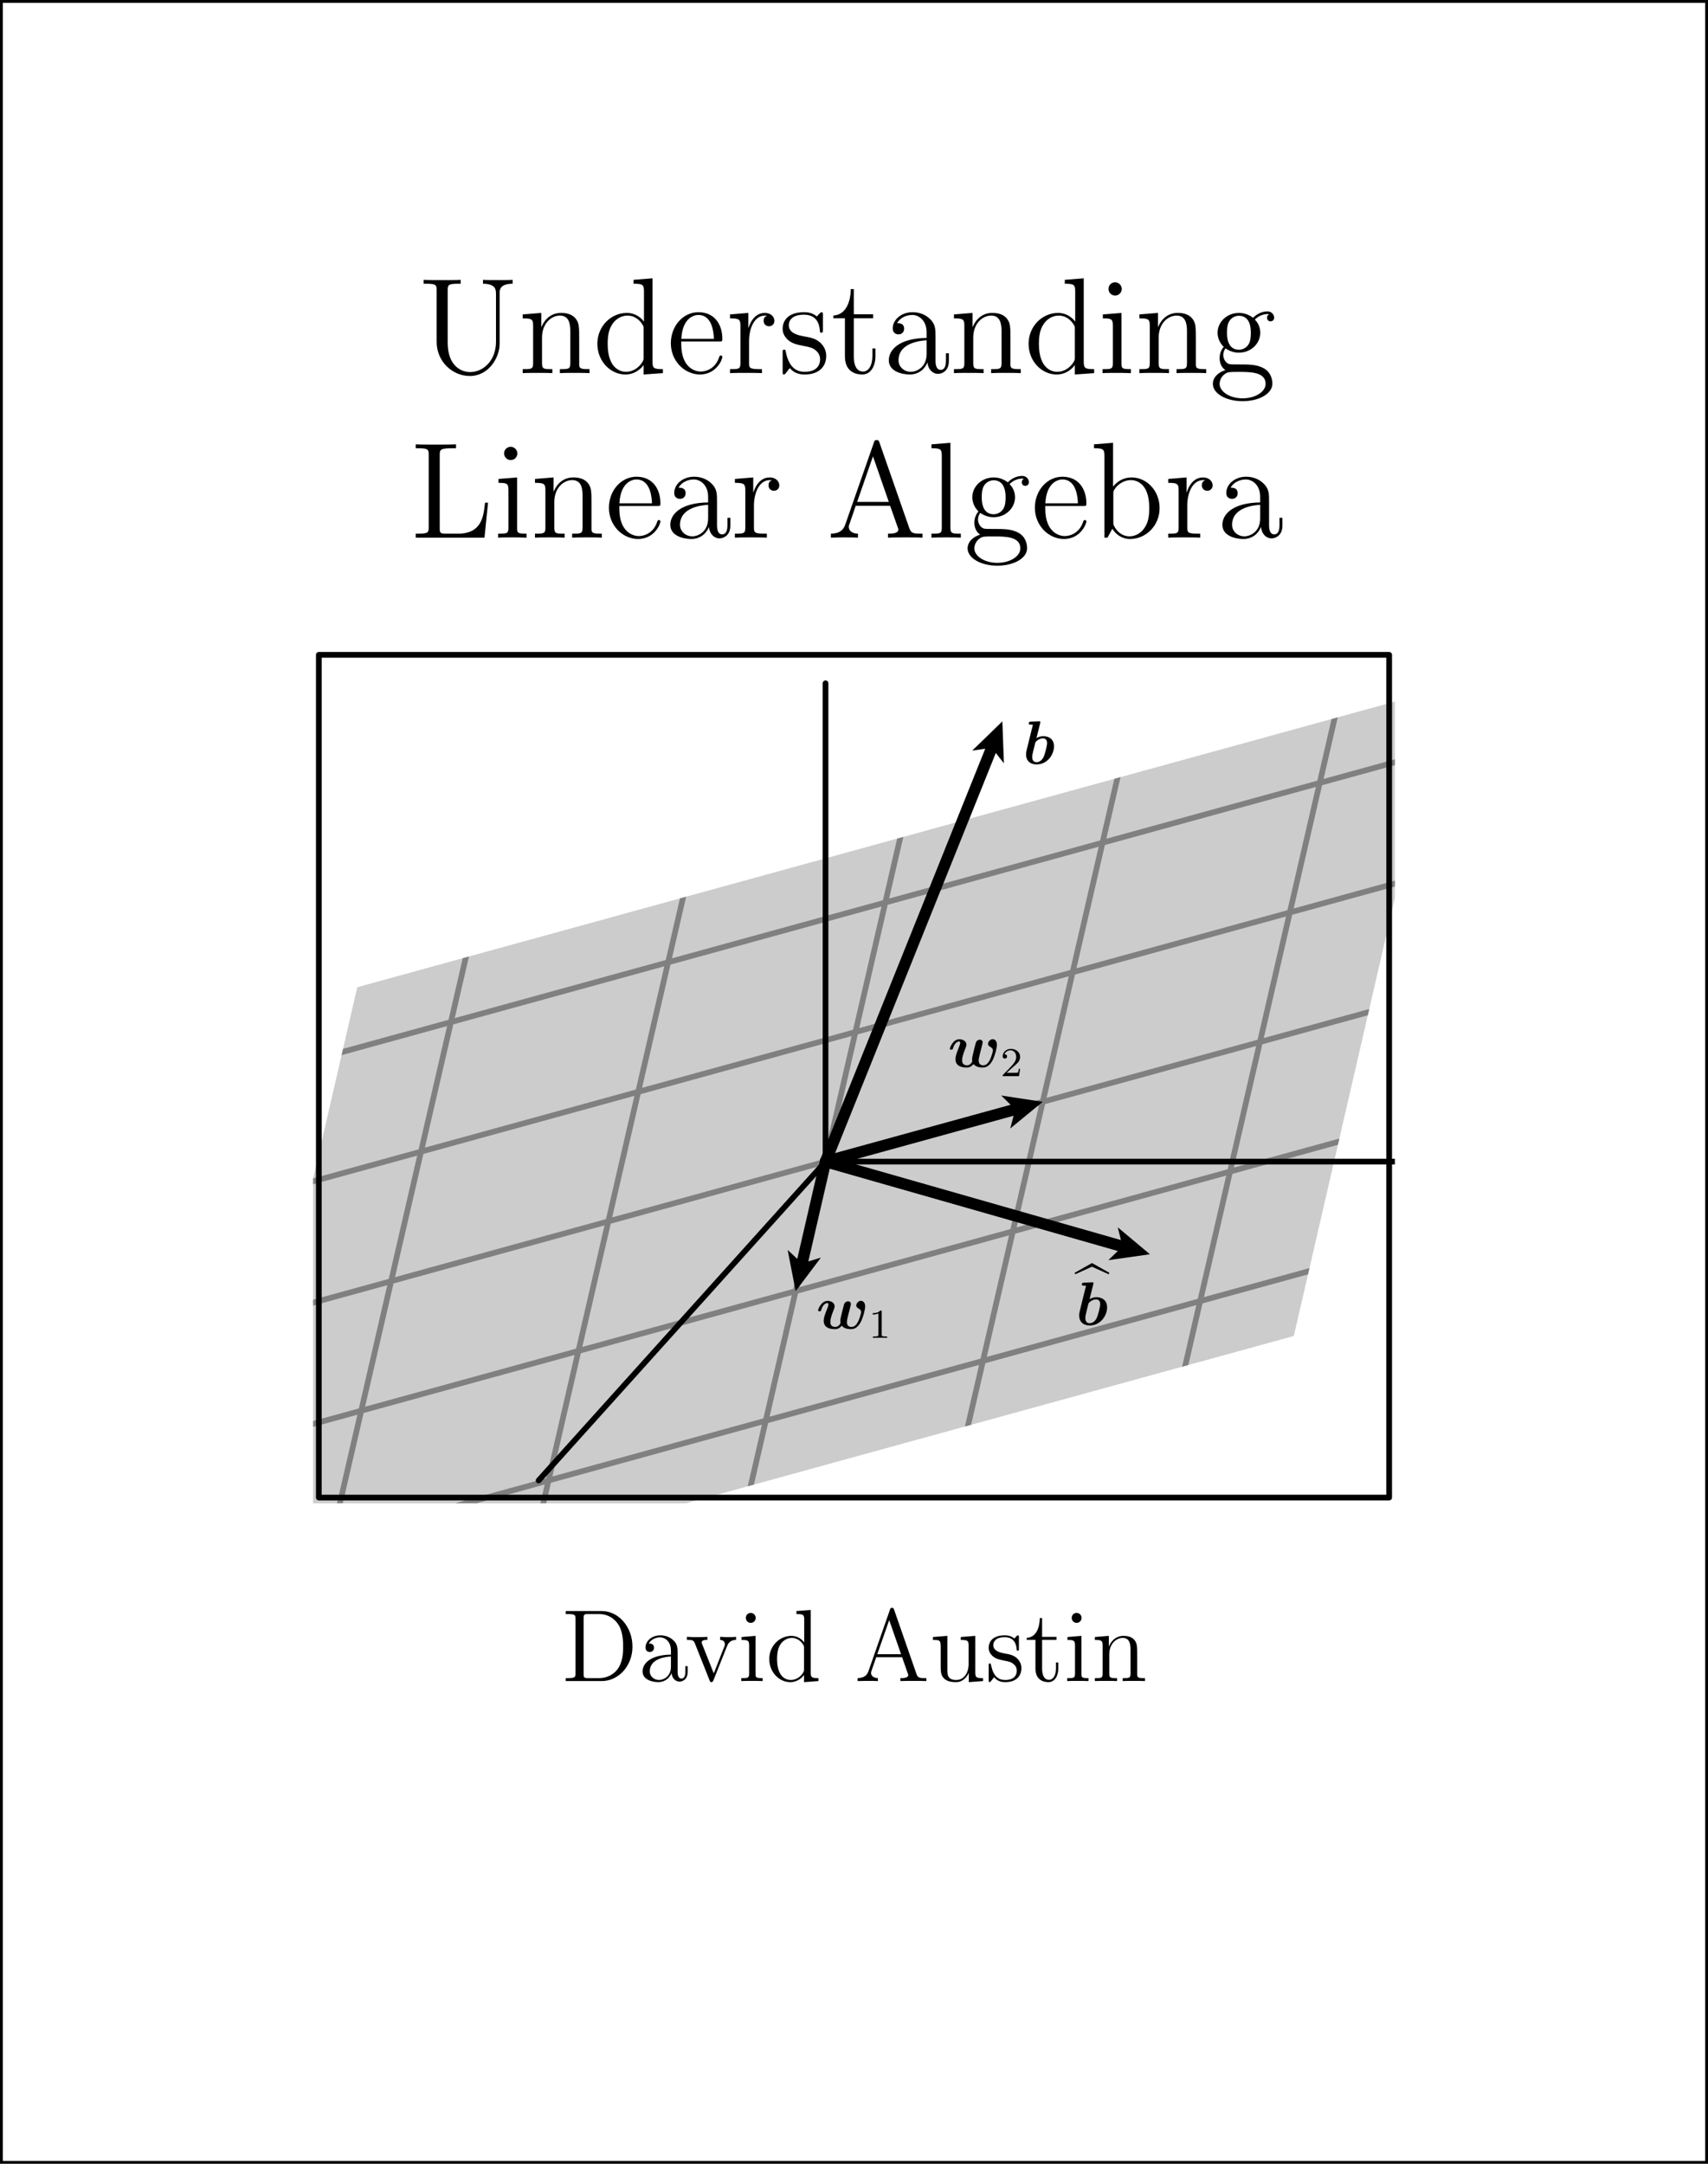 <?xml version="1.0" encoding="UTF-8"?>
<svg xmlns="http://www.w3.org/2000/svg" xmlns:xlink="http://www.w3.org/1999/xlink" width="300pt" height="380pt" viewBox="0 0 300 380" version="1.1">
<defs>
<g>
<symbol overflow="visible" id="glyph0-0">
<path style="stroke:none;" d=""/>
</symbol>
<symbol overflow="visible" id="glyph0-1">
<path style="stroke:none;" d="M 6 -3.828 C 6.047 -4 6.109 -4.266 6.109 -4.312 C 6.109 -4.562 5.938 -4.797 5.609 -4.797 C 5.438 -4.797 5.031 -4.703 4.891 -4.219 C 4.703 -3.547 4.516 -2.75 4.344 -2.016 C 4.25 -1.641 4.25 -1.5 4.25 -1.359 C 4.25 -1.062 4.281 -1.078 4.281 -1.016 C 4.281 -0.953 4 -0.297 3.375 -0.297 C 2.5 -0.297 2.5 -0.953 2.5 -1.188 C 2.5 -1.641 2.625 -2.156 3.062 -3.25 C 3.141 -3.469 3.25 -3.719 3.25 -3.906 C 3.25 -4.531 2.625 -4.875 2.031 -4.875 C 0.891 -4.875 0.344 -3.406 0.344 -3.203 C 0.344 -3.047 0.5 -3.047 0.609 -3.047 C 0.734 -3.047 0.812 -3.047 0.859 -3.188 C 1.203 -4.391 1.797 -4.484 1.969 -4.484 C 2.031 -4.484 2.156 -4.484 2.156 -4.266 C 2.156 -4.016 2.047 -3.75 1.906 -3.406 C 1.484 -2.359 1.328 -1.828 1.328 -1.375 C 1.328 -0.188 2.359 0.094 3.297 0.094 C 3.516 0.094 4 0.094 4.5 -0.516 C 4.797 -0.156 5.281 0.094 6.125 0.094 C 6.766 0.094 7.344 -0.234 7.844 -1.172 C 8.266 -1.984 8.609 -3.344 8.609 -3.906 C 8.609 -4.891 7.875 -4.891 7.875 -4.891 C 7.453 -4.891 7.047 -4.453 7.047 -4.078 C 7.047 -3.766 7.281 -3.641 7.375 -3.578 C 7.797 -3.344 7.906 -3.141 7.906 -2.906 C 7.906 -2.75 7.641 -1.719 7.312 -1.125 C 7 -0.578 6.656 -0.297 6.203 -0.297 C 5.422 -0.297 5.406 -0.938 5.406 -1.156 C 5.406 -1.438 5.453 -1.594 5.578 -2.141 C 5.656 -2.453 5.781 -2.984 5.859 -3.234 Z M 6 -3.828 "/>
</symbol>
<symbol overflow="visible" id="glyph0-2">
<path style="stroke:none;" d="M 3.031 -7.109 C 3.078 -7.266 3.078 -7.281 3.078 -7.297 C 3.078 -7.438 2.953 -7.5 2.844 -7.5 C 2.797 -7.5 2.781 -7.5 2.766 -7.484 L 1.375 -7.422 C 1.219 -7.406 1.031 -7.391 1.031 -7.094 C 1.031 -6.906 1.234 -6.906 1.312 -6.906 C 1.422 -6.906 1.625 -6.906 1.766 -6.875 C 1.672 -6.516 1.562 -6.047 1.453 -5.641 L 0.719 -2.656 C 0.562 -2.047 0.562 -1.922 0.562 -1.672 C 0.562 -0.297 1.594 0.094 2.391 0.094 C 4.344 0.094 5.469 -1.672 5.469 -3.094 C 5.469 -4.422 4.469 -4.875 3.578 -4.875 C 3.062 -4.875 2.625 -4.672 2.391 -4.531 Z M 2.422 -0.297 C 2 -0.297 1.641 -0.531 1.641 -1.203 C 1.641 -1.547 1.75 -1.938 1.828 -2.281 C 1.938 -2.688 2.109 -3.438 2.188 -3.75 C 2.25 -3.938 2.859 -4.484 3.516 -4.484 C 4.188 -4.484 4.25 -3.906 4.25 -3.672 C 4.25 -3.109 3.875 -1.781 3.703 -1.359 C 3.344 -0.484 2.734 -0.297 2.422 -0.297 Z M 2.422 -0.297 "/>
</symbol>
<symbol overflow="visible" id="glyph1-0">
<path style="stroke:none;" d=""/>
</symbol>
<symbol overflow="visible" id="glyph1-1">
<path style="stroke:none;" d="M 2.266 -4.594 C 2.266 -4.781 2.25 -4.797 2.047 -4.797 C 1.75 -4.5 1.375 -4.328 0.688 -4.328 L 0.688 -4.094 C 0.891 -4.094 1.281 -4.094 1.688 -4.281 L 1.688 -0.594 C 1.688 -0.328 1.672 -0.234 0.984 -0.234 L 0.734 -0.234 L 0.734 0 C 1.031 -0.016 1.656 -0.016 1.969 -0.016 C 2.297 -0.016 2.922 -0.016 3.219 0 L 3.219 -0.234 L 2.969 -0.234 C 2.281 -0.234 2.266 -0.328 2.266 -0.594 Z M 2.266 -4.594 "/>
</symbol>
<symbol overflow="visible" id="glyph1-2">
<path style="stroke:none;" d="M 2.031 -1.469 C 2.141 -1.578 2.453 -1.812 2.562 -1.922 C 3.016 -2.328 3.438 -2.719 3.438 -3.375 C 3.438 -4.234 2.719 -4.797 1.812 -4.797 C 0.953 -4.797 0.375 -4.141 0.375 -3.5 C 0.375 -3.141 0.656 -3.094 0.766 -3.094 C 0.922 -3.094 1.141 -3.203 1.141 -3.469 C 1.141 -3.844 0.781 -3.844 0.688 -3.844 C 0.906 -4.375 1.391 -4.547 1.734 -4.547 C 2.406 -4.547 2.75 -3.984 2.75 -3.375 C 2.75 -2.625 2.219 -2.078 1.375 -1.203 L 0.469 -0.281 C 0.375 -0.188 0.375 -0.188 0.375 0 L 3.234 0 L 3.438 -1.297 L 3.219 -1.297 C 3.188 -1.141 3.141 -0.781 3.047 -0.641 C 3 -0.594 2.453 -0.594 2.344 -0.594 L 1.062 -0.594 Z M 2.031 -1.469 "/>
</symbol>
<symbol overflow="visible" id="glyph2-0">
<path style="stroke:none;" d=""/>
</symbol>
<symbol overflow="visible" id="glyph2-1">
<path style="stroke:none;" d="M 2.984 -7.391 L 5.922 -6.062 L 6.062 -6.312 L 3 -8.031 L -0.047 -6.312 L 0.062 -6.062 Z M 2.984 -7.391 "/>
</symbol>
<symbol overflow="visible" id="glyph3-0">
<path style="stroke:none;" d=""/>
</symbol>
<symbol overflow="visible" id="glyph3-1">
<path style="stroke:none;" d="M 13.688 -5.516 C 13.688 -2.156 11.406 -0.188 9.141 -0.188 C 7.703 -0.188 5.203 -1.156 5.203 -5.359 L 5.203 -14.562 C 5.203 -15.453 5.281 -15.703 7.016 -15.703 L 7.484 -15.703 L 7.484 -16.391 C 6.906 -16.344 4.938 -16.344 4.25 -16.344 C 3.531 -16.344 1.562 -16.344 0.984 -16.391 L 0.984 -15.703 L 1.469 -15.703 C 3.188 -15.703 3.266 -15.453 3.266 -14.562 L 3.266 -5.5 C 3.266 -2.016 6.047 0.5 9.094 0.5 C 12.438 0.5 14.328 -2.766 14.328 -5.156 L 14.328 -14.234 C 14.328 -15.703 16.172 -15.703 16.609 -15.703 L 16.609 -16.391 C 15.984 -16.344 14.688 -16.344 14.016 -16.344 C 13.312 -16.344 12.031 -16.344 11.406 -16.391 L 11.406 -15.703 C 13.688 -15.703 13.688 -14.562 13.688 -13.922 Z M 13.688 -5.516 "/>
</symbol>
<symbol overflow="visible" id="glyph3-2">
<path style="stroke:none;" d="M 10.688 -5.828 C 10.688 -8.062 10.688 -8.734 10.125 -9.5 C 9.438 -10.438 8.297 -10.578 7.484 -10.578 C 5.156 -10.578 4.25 -8.594 4.062 -8.109 L 4.031 -8.109 L 4.031 -10.578 L 0.766 -10.312 L 0.766 -9.625 C 2.406 -9.625 2.594 -9.453 2.594 -8.281 L 2.594 -1.781 C 2.594 -0.703 2.328 -0.703 0.766 -0.703 L 0.766 0 C 1.391 -0.047 2.688 -0.047 3.359 -0.047 C 4.062 -0.047 5.359 -0.047 5.969 0 L 5.969 -0.703 C 4.438 -0.703 4.156 -0.703 4.156 -1.781 L 4.156 -6.234 C 4.156 -8.766 5.812 -10.109 7.297 -10.109 C 8.781 -10.109 9.125 -8.875 9.125 -7.422 L 9.125 -1.781 C 9.125 -0.703 8.859 -0.703 7.297 -0.703 L 7.297 0 C 7.922 -0.047 9.219 -0.047 9.891 -0.047 C 10.578 -0.047 11.875 -0.047 12.5 0 L 12.5 -0.703 C 11.297 -0.703 10.703 -0.703 10.688 -1.422 Z M 10.688 -5.828 "/>
</symbol>
<symbol overflow="visible" id="glyph3-3">
<path style="stroke:none;" d="M 7.203 -16.391 L 7.203 -15.703 C 8.828 -15.703 9.031 -15.531 9.031 -14.359 L 9.031 -9.047 C 8.516 -9.75 7.484 -10.578 6.031 -10.578 C 3.234 -10.578 0.844 -8.234 0.844 -5.156 C 0.844 -2.109 3.125 0.234 5.766 0.234 C 7.578 0.234 8.641 -0.953 8.969 -1.422 L 8.969 0.234 L 12.359 0 L 12.359 -0.703 C 10.734 -0.703 10.531 -0.859 10.531 -2.047 L 10.531 -16.656 Z M 8.969 -2.812 C 8.969 -2.375 8.969 -2.297 8.641 -1.781 C 8.062 -0.938 7.078 -0.234 5.875 -0.234 C 5.25 -0.234 2.656 -0.484 2.656 -5.141 C 2.656 -6.859 2.953 -7.828 3.484 -8.609 C 3.953 -9.359 4.922 -10.109 6.125 -10.109 C 7.609 -10.109 8.453 -9.031 8.688 -8.641 C 8.969 -8.234 8.969 -8.188 8.969 -7.75 Z M 8.969 -2.812 "/>
</symbol>
<symbol overflow="visible" id="glyph3-4">
<path style="stroke:none;" d="M 9.188 -5.562 C 9.719 -5.562 9.766 -5.562 9.766 -6.031 C 9.766 -8.453 8.469 -10.703 5.562 -10.703 C 2.828 -10.703 0.719 -8.234 0.719 -5.25 C 0.719 -2.094 3.172 0.234 5.828 0.234 C 8.688 0.234 9.766 -2.359 9.766 -2.859 C 9.766 -3 9.641 -3.094 9.5 -3.094 C 9.312 -3.094 9.266 -2.969 9.219 -2.859 C 8.594 -0.844 6.984 -0.281 5.969 -0.281 C 4.969 -0.281 2.547 -0.953 2.547 -5.109 L 2.547 -5.562 Z M 2.562 -6.031 C 2.766 -9.797 4.875 -10.219 5.547 -10.219 C 8.109 -10.219 8.25 -6.844 8.281 -6.031 Z M 2.562 -6.031 "/>
</symbol>
<symbol overflow="visible" id="glyph3-5">
<path style="stroke:none;" d="M 4.016 -5.594 C 4.016 -7.922 4.969 -10.109 6.812 -10.109 C 7.016 -10.109 7.062 -10.109 7.156 -10.078 C 6.953 -9.984 6.578 -9.844 6.578 -9.188 C 6.578 -8.5 7.125 -8.234 7.516 -8.234 C 7.984 -8.234 8.469 -8.547 8.469 -9.188 C 8.469 -9.906 7.828 -10.578 6.797 -10.578 C 4.75 -10.578 4.062 -8.375 3.906 -7.922 L 3.891 -7.922 L 3.891 -10.578 L 0.672 -10.312 L 0.672 -9.625 C 2.297 -9.625 2.5 -9.453 2.5 -8.281 L 2.5 -1.781 C 2.5 -0.703 2.234 -0.703 0.672 -0.703 L 0.672 0 C 1.344 -0.047 2.656 -0.047 3.391 -0.047 C 4.031 -0.047 5.734 -0.047 6.281 0 L 6.281 -0.703 L 5.812 -0.703 C 4.062 -0.703 4.016 -0.953 4.016 -1.828 Z M 4.016 -5.594 "/>
</symbol>
<symbol overflow="visible" id="glyph3-6">
<path style="stroke:none;" d="M 7.875 -10.156 C 7.875 -10.578 7.875 -10.703 7.625 -10.703 C 7.438 -10.703 6.984 -10.172 6.812 -9.953 C 6.078 -10.562 5.328 -10.703 4.562 -10.703 C 1.656 -10.703 0.797 -9.125 0.797 -7.797 C 0.797 -7.531 0.797 -6.703 1.703 -5.859 C 2.469 -5.188 3.281 -5.016 4.391 -4.797 C 5.719 -4.531 6.031 -4.469 6.625 -3.984 C 7.062 -3.625 7.375 -3.094 7.375 -2.422 C 7.375 -1.391 6.766 -0.234 4.656 -0.234 C 3.078 -0.234 1.922 -1.156 1.391 -3.547 C 1.297 -3.984 1.297 -4.016 1.266 -4.031 C 1.219 -4.125 1.125 -4.125 1.062 -4.125 C 0.797 -4.125 0.797 -4.016 0.797 -3.578 L 0.797 -0.312 C 0.797 0.125 0.797 0.234 1.031 0.234 C 1.156 0.234 1.172 0.219 1.578 -0.281 C 1.703 -0.453 1.703 -0.5 2.062 -0.891 C 2.969 0.234 4.266 0.234 4.688 0.234 C 7.203 0.234 8.453 -1.156 8.453 -3.047 C 8.453 -4.344 7.656 -5.109 7.438 -5.328 C 6.578 -6.078 5.922 -6.219 4.344 -6.5 C 3.625 -6.641 1.875 -6.984 1.875 -8.422 C 1.875 -9.172 2.375 -10.266 4.531 -10.266 C 7.156 -10.266 7.297 -8.047 7.344 -7.297 C 7.375 -7.109 7.531 -7.109 7.609 -7.109 C 7.875 -7.109 7.875 -7.219 7.875 -7.656 Z M 7.875 -10.156 "/>
</symbol>
<symbol overflow="visible" id="glyph3-7">
<path style="stroke:none;" d="M 4.031 -9.641 L 7.422 -9.641 L 7.422 -10.344 L 4.031 -10.344 L 4.031 -14.766 L 3.5 -14.766 C 3.484 -12.5 2.609 -10.203 0.438 -10.125 L 0.438 -9.641 L 2.469 -9.641 L 2.469 -2.969 C 2.469 -0.312 4.25 0.234 5.516 0.234 C 7.031 0.234 7.828 -1.25 7.828 -2.969 L 7.828 -4.344 L 7.297 -4.344 L 7.297 -3.031 C 7.297 -1.297 6.594 -0.281 5.656 -0.281 C 4.031 -0.281 4.031 -2.516 4.031 -2.922 Z M 4.031 -9.641 "/>
</symbol>
<symbol overflow="visible" id="glyph3-8">
<path style="stroke:none;" d="M 9.266 -6.406 C 9.266 -7.703 9.266 -8.656 8.203 -9.594 C 7.375 -10.375 6.281 -10.703 5.234 -10.703 C 3.266 -10.703 1.75 -9.406 1.75 -7.844 C 1.75 -7.156 2.203 -6.812 2.766 -6.812 C 3.344 -6.812 3.75 -7.219 3.75 -7.797 C 3.75 -8.781 2.875 -8.781 2.516 -8.781 C 3.078 -9.797 4.219 -10.219 5.188 -10.219 C 6.281 -10.219 7.703 -9.312 7.703 -7.156 L 7.703 -6.188 C 2.875 -6.125 1.062 -4.109 1.062 -2.25 C 1.062 -0.359 3.266 0.234 4.734 0.234 C 6.312 0.234 7.391 -0.719 7.844 -1.875 C 7.938 -0.75 8.688 0.125 9.719 0.125 C 10.219 0.125 11.609 -0.219 11.609 -2.141 L 11.609 -3.484 L 11.094 -3.484 L 11.094 -2.141 C 11.094 -0.766 10.516 -0.578 10.172 -0.578 C 9.266 -0.578 9.266 -1.844 9.266 -2.203 Z M 7.703 -3.391 C 7.703 -1.031 5.953 -0.234 4.922 -0.234 C 3.75 -0.234 2.766 -1.109 2.766 -2.25 C 2.766 -5.422 6.844 -5.719 7.703 -5.766 Z M 7.703 -3.391 "/>
</symbol>
<symbol overflow="visible" id="glyph3-9">
<path style="stroke:none;" d="M 4.172 -14.781 C 4.172 -15.406 3.672 -15.953 3 -15.953 C 2.375 -15.953 1.844 -15.453 1.844 -14.812 C 1.844 -14.094 2.422 -13.625 3 -13.625 C 3.75 -13.625 4.172 -14.25 4.172 -14.781 Z M 0.859 -10.312 L 0.859 -9.625 C 2.406 -9.625 2.609 -9.484 2.609 -8.297 L 2.609 -1.781 C 2.609 -0.703 2.359 -0.703 0.797 -0.703 L 0.797 0 C 1.469 -0.047 2.609 -0.047 3.312 -0.047 C 3.578 -0.047 4.969 -0.047 5.781 0 L 5.781 -0.703 C 4.219 -0.703 4.125 -0.812 4.125 -1.75 L 4.125 -10.578 Z M 0.859 -10.312 "/>
</symbol>
<symbol overflow="visible" id="glyph3-10">
<path style="stroke:none;" d="M 2.859 -4.344 C 3.984 -3.594 4.938 -3.594 5.203 -3.594 C 7.375 -3.594 8.969 -5.234 8.969 -7.078 C 8.969 -7.734 8.781 -8.641 8.016 -9.406 C 8.953 -10.375 10.078 -10.375 10.203 -10.375 C 10.297 -10.375 10.422 -10.375 10.516 -10.312 C 10.266 -10.219 10.156 -9.984 10.156 -9.719 C 10.156 -9.391 10.391 -9.094 10.781 -9.094 C 10.969 -9.094 11.406 -9.219 11.406 -9.75 C 11.406 -10.172 11.062 -10.844 10.219 -10.844 C 8.969 -10.844 8.047 -10.078 7.703 -9.719 C 6.984 -10.266 6.141 -10.578 5.234 -10.578 C 3.078 -10.578 1.469 -8.953 1.469 -7.109 C 1.469 -5.734 2.297 -4.844 2.547 -4.625 C 2.25 -4.266 1.828 -3.578 1.828 -2.641 C 1.828 -1.25 2.656 -0.641 2.859 -0.531 C 1.75 -0.219 0.641 0.641 0.641 1.891 C 0.641 3.547 2.906 4.922 5.859 4.922 C 8.719 4.922 11.094 3.641 11.094 1.844 C 11.094 1.25 10.922 -0.172 9.484 -0.906 C 8.25 -1.531 7.062 -1.531 4.984 -1.531 C 3.531 -1.531 3.359 -1.531 2.922 -1.984 C 2.688 -2.234 2.469 -2.688 2.469 -3.188 C 2.469 -3.594 2.609 -4.016 2.859 -4.344 Z M 5.234 -4.109 C 3.125 -4.109 3.125 -6.531 3.125 -7.078 C 3.125 -7.516 3.125 -8.5 3.531 -9.141 C 3.984 -9.844 4.703 -10.078 5.203 -10.078 C 7.312 -10.078 7.312 -7.656 7.312 -7.109 C 7.312 -6.672 7.312 -5.688 6.906 -5.047 C 6.453 -4.344 5.734 -4.109 5.234 -4.109 Z M 5.875 4.422 C 3.578 4.422 1.828 3.234 1.828 1.875 C 1.828 1.688 1.875 0.75 2.781 0.125 C 3.312 -0.219 3.531 -0.219 5.203 -0.219 C 7.203 -0.219 9.906 -0.219 9.906 1.875 C 9.906 3.281 8.094 4.422 5.875 4.422 Z M 5.875 4.422 "/>
</symbol>
<symbol overflow="visible" id="glyph3-11">
<path style="stroke:none;" d="M 13.688 -6.141 L 13.156 -6.141 C 12.906 -3.75 12.594 -0.703 8.406 -0.703 L 6.312 -0.703 C 5.25 -0.703 5.203 -0.859 5.203 -1.656 L 5.203 -14.547 C 5.203 -15.406 5.25 -15.703 7.344 -15.703 L 8.062 -15.703 L 8.062 -16.391 C 7.375 -16.344 5.25 -16.344 4.422 -16.344 C 3.703 -16.344 1.562 -16.344 0.984 -16.391 L 0.984 -15.703 L 1.469 -15.703 C 3.188 -15.703 3.266 -15.453 3.266 -14.562 L 3.266 -1.828 C 3.266 -0.938 3.188 -0.703 1.469 -0.703 L 0.984 -0.703 L 0.984 0 L 13.062 0 Z M 13.688 -6.141 "/>
</symbol>
<symbol overflow="visible" id="glyph3-12">
<path style="stroke:none;" d="M 9.281 -16.703 C 9.188 -16.984 9.141 -17.141 8.812 -17.141 C 8.469 -17.141 8.422 -17.062 8.297 -16.688 L 3.281 -2.328 C 2.953 -1.344 2.281 -0.719 0.75 -0.703 L 0.75 0 C 2.203 -0.047 2.25 -0.047 3.047 -0.047 C 3.719 -0.047 4.875 -0.047 5.5 0 L 5.5 -0.703 C 4.484 -0.719 3.891 -1.219 3.891 -1.891 C 3.891 -2.047 3.891 -2.094 4.016 -2.406 L 5.109 -5.594 L 11.156 -5.594 L 12.484 -1.828 C 12.594 -1.531 12.594 -1.484 12.594 -1.422 C 12.594 -0.703 11.375 -0.703 10.781 -0.703 L 10.781 0 C 11.328 -0.047 13.219 -0.047 13.891 -0.047 C 14.562 -0.047 16.297 -0.047 16.844 0 L 16.844 -0.703 C 15.281 -0.703 14.859 -0.703 14.516 -1.688 Z M 8.141 -14.281 L 10.922 -6.281 L 5.359 -6.281 Z M 8.141 -14.281 "/>
</symbol>
<symbol overflow="visible" id="glyph3-13">
<path style="stroke:none;" d="M 4.125 -16.656 L 0.797 -16.391 L 0.797 -15.703 C 2.422 -15.703 2.609 -15.531 2.609 -14.359 L 2.609 -1.781 C 2.609 -0.703 2.359 -0.703 0.797 -0.703 L 0.797 0 C 1.469 -0.047 2.641 -0.047 3.359 -0.047 C 4.078 -0.047 5.281 -0.047 5.953 0 L 5.953 -0.703 C 4.422 -0.703 4.125 -0.703 4.125 -1.781 Z M 4.125 -16.656 "/>
</symbol>
<symbol overflow="visible" id="glyph3-14">
<path style="stroke:none;" d="M 4.016 -16.656 L 0.672 -16.391 L 0.672 -15.703 C 2.297 -15.703 2.5 -15.531 2.5 -14.359 L 2.5 0 L 3.031 0 C 3.125 -0.188 3.797 -1.391 3.891 -1.562 C 4.438 -0.672 5.469 0.234 7.016 0.234 C 9.766 0.234 12.188 -2.094 12.188 -5.188 C 12.188 -8.234 9.938 -10.578 7.266 -10.578 C 5.953 -10.578 4.828 -9.984 4.016 -8.969 Z M 4.062 -7.688 C 4.062 -8.109 4.062 -8.156 4.312 -8.547 C 4.891 -9.406 5.953 -10.109 7.125 -10.109 C 7.844 -10.109 10.375 -9.812 10.375 -5.203 C 10.375 -3.594 10.125 -2.594 9.547 -1.734 C 9.078 -0.984 8.109 -0.234 6.906 -0.234 C 5.609 -0.234 4.781 -1.078 4.375 -1.734 C 4.062 -2.234 4.062 -2.328 4.062 -2.734 Z M 4.062 -7.688 "/>
</symbol>
<symbol overflow="visible" id="glyph4-0">
<path style="stroke:none;" d=""/>
</symbol>
<symbol overflow="visible" id="glyph4-1">
<path style="stroke:none;" d="M 0.75 -12.297 L 0.75 -11.766 L 1.109 -11.766 C 2.406 -11.766 2.469 -11.594 2.469 -10.922 L 2.469 -1.375 C 2.469 -0.703 2.406 -0.516 1.109 -0.516 L 0.75 -0.516 L 0.75 0 L 7.062 0 C 10.062 0 12.469 -2.703 12.469 -6.031 C 12.469 -9.5 10.047 -12.297 7.062 -12.297 Z M 4.719 -0.516 C 3.922 -0.516 3.891 -0.641 3.891 -1.234 L 3.891 -11.047 C 3.891 -11.641 3.922 -11.766 4.719 -11.766 L 6.609 -11.766 C 8.094 -11.766 9.281 -11.047 10.031 -9.859 C 10.828 -8.594 10.828 -6.766 10.828 -6.047 C 10.828 -5.047 10.812 -3.344 9.797 -2.016 C 9.203 -1.266 8.125 -0.516 6.609 -0.516 Z M 4.719 -0.516 "/>
</symbol>
<symbol overflow="visible" id="glyph4-2">
<path style="stroke:none;" d="M 6.953 -4.812 C 6.953 -5.781 6.953 -6.5 6.156 -7.203 C 5.531 -7.781 4.719 -8.031 3.922 -8.031 C 2.453 -8.031 1.312 -7.062 1.312 -5.891 C 1.312 -5.359 1.656 -5.109 2.062 -5.109 C 2.5 -5.109 2.812 -5.422 2.812 -5.844 C 2.812 -6.594 2.156 -6.594 1.891 -6.594 C 2.297 -7.344 3.172 -7.672 3.891 -7.672 C 4.719 -7.672 5.781 -6.984 5.781 -5.359 L 5.781 -4.641 C 2.156 -4.594 0.797 -3.078 0.797 -1.688 C 0.797 -0.266 2.453 0.188 3.547 0.188 C 4.734 0.188 5.547 -0.547 5.891 -1.406 C 5.953 -0.562 6.516 0.094 7.297 0.094 C 7.672 0.094 8.719 -0.156 8.719 -1.609 L 8.719 -2.609 L 8.312 -2.609 L 8.312 -1.609 C 8.312 -0.578 7.891 -0.438 7.625 -0.438 C 6.953 -0.438 6.953 -1.391 6.953 -1.656 Z M 5.781 -2.531 C 5.781 -0.781 4.469 -0.188 3.688 -0.188 C 2.812 -0.188 2.062 -0.828 2.062 -1.688 C 2.062 -4.062 5.125 -4.281 5.781 -4.312 Z M 5.781 -2.531 "/>
</symbol>
<symbol overflow="visible" id="glyph4-3">
<path style="stroke:none;" d="M 7.344 -6.047 C 7.5 -6.438 7.812 -7.219 8.969 -7.234 L 8.969 -7.766 C 8.438 -7.719 8.188 -7.719 7.625 -7.719 C 7.25 -7.719 6.984 -7.719 6.156 -7.766 L 6.156 -7.234 C 6.906 -7.203 7 -6.656 7 -6.469 C 7 -6.297 6.969 -6.203 6.875 -6 L 5.047 -1.344 L 3.031 -6.422 C 2.938 -6.672 2.922 -6.672 2.922 -6.766 C 2.922 -7.234 3.594 -7.234 3.922 -7.234 L 3.922 -7.766 C 3.469 -7.719 2.531 -7.719 2.047 -7.719 C 1.453 -7.719 1.422 -7.719 0.328 -7.766 L 0.328 -7.234 C 1.328 -7.234 1.516 -7.156 1.734 -6.609 L 4.297 -0.156 C 4.391 0.094 4.422 0.188 4.641 0.188 C 4.766 0.188 4.875 0.141 5 -0.156 Z M 7.344 -6.047 "/>
</symbol>
<symbol overflow="visible" id="glyph4-4">
<path style="stroke:none;" d="M 3.125 -11.094 C 3.125 -11.562 2.75 -11.969 2.25 -11.969 C 1.781 -11.969 1.391 -11.594 1.391 -11.109 C 1.391 -10.562 1.812 -10.219 2.25 -10.219 C 2.812 -10.219 3.125 -10.688 3.125 -11.094 Z M 0.641 -7.734 L 0.641 -7.219 C 1.797 -7.219 1.969 -7.109 1.969 -6.234 L 1.969 -1.328 C 1.969 -0.516 1.766 -0.516 0.594 -0.516 L 0.594 0 C 1.094 -0.031 1.969 -0.031 2.484 -0.031 C 2.688 -0.031 3.719 -0.031 4.344 0 L 4.344 -0.516 C 3.172 -0.516 3.094 -0.609 3.094 -1.312 L 3.094 -7.938 Z M 0.641 -7.734 "/>
</symbol>
<symbol overflow="visible" id="glyph4-5">
<path style="stroke:none;" d="M 5.406 -12.297 L 5.406 -11.766 C 6.625 -11.766 6.766 -11.641 6.766 -10.766 L 6.766 -6.781 C 6.391 -7.312 5.609 -7.938 4.516 -7.938 C 2.438 -7.938 0.625 -6.172 0.625 -3.875 C 0.625 -1.578 2.344 0.188 4.312 0.188 C 5.688 0.188 6.484 -0.719 6.734 -1.062 L 6.734 0.188 L 9.266 0 L 9.266 -0.516 C 8.047 -0.516 7.906 -0.641 7.906 -1.531 L 7.906 -12.484 Z M 6.734 -2.109 C 6.734 -1.781 6.734 -1.734 6.484 -1.328 C 6.047 -0.703 5.312 -0.188 4.406 -0.188 C 3.938 -0.188 2 -0.359 2 -3.859 C 2 -5.141 2.219 -5.875 2.609 -6.469 C 2.969 -7.016 3.688 -7.578 4.594 -7.578 C 5.703 -7.578 6.344 -6.766 6.516 -6.484 C 6.734 -6.172 6.734 -6.141 6.734 -5.812 Z M 6.734 -2.109 "/>
</symbol>
<symbol overflow="visible" id="glyph4-6">
<path style="stroke:none;" d="M 6.969 -12.531 C 6.891 -12.75 6.859 -12.859 6.609 -12.859 C 6.359 -12.859 6.312 -12.797 6.234 -12.516 L 2.469 -1.75 C 2.219 -1.016 1.703 -0.547 0.562 -0.516 L 0.562 0 C 1.656 -0.031 1.688 -0.031 2.281 -0.031 C 2.797 -0.031 3.656 -0.031 4.125 0 L 4.125 -0.516 C 3.359 -0.547 2.922 -0.922 2.922 -1.422 C 2.922 -1.531 2.922 -1.562 3 -1.797 L 3.828 -4.188 L 8.375 -4.188 L 9.359 -1.375 C 9.453 -1.156 9.453 -1.109 9.453 -1.062 C 9.453 -0.516 8.531 -0.516 8.078 -0.516 L 8.078 0 C 8.5 -0.031 9.922 -0.031 10.422 -0.031 C 10.922 -0.031 12.219 -0.031 12.641 0 L 12.641 -0.516 C 11.469 -0.516 11.141 -0.516 10.891 -1.266 Z M 6.109 -10.703 L 8.188 -4.719 L 4.016 -4.719 Z M 6.109 -10.703 "/>
</symbol>
<symbol overflow="visible" id="glyph4-7">
<path style="stroke:none;" d="M 5.469 -7.734 L 5.469 -7.219 C 6.703 -7.219 6.844 -7.094 6.844 -6.203 L 6.844 -2.984 C 6.844 -1.453 6.031 -0.188 4.688 -0.188 C 3.203 -0.188 3.109 -1.031 3.109 -1.984 L 3.109 -7.938 L 0.578 -7.734 L 0.578 -7.219 C 1.938 -7.219 1.938 -7.156 1.938 -5.562 L 1.938 -2.859 C 1.938 -1.75 1.938 -1.094 2.484 -0.5 C 2.922 -0.031 3.656 0.188 4.578 0.188 C 4.875 0.188 5.453 0.188 6.062 -0.344 C 6.594 -0.75 6.875 -1.438 6.875 -1.438 L 6.875 0.188 L 9.375 0 L 9.375 -0.516 C 8.156 -0.516 8.016 -0.641 8.016 -1.531 L 8.016 -7.938 Z M 5.469 -7.734 "/>
</symbol>
<symbol overflow="visible" id="glyph4-8">
<path style="stroke:none;" d="M 5.906 -7.609 C 5.906 -7.938 5.906 -8.031 5.719 -8.031 C 5.578 -8.031 5.234 -7.625 5.109 -7.469 C 4.547 -7.922 4 -8.031 3.422 -8.031 C 1.234 -8.031 0.594 -6.844 0.594 -5.844 C 0.594 -5.656 0.594 -5.016 1.281 -4.391 C 1.859 -3.891 2.469 -3.766 3.297 -3.594 C 4.281 -3.406 4.516 -3.344 4.969 -2.984 C 5.297 -2.719 5.531 -2.328 5.531 -1.812 C 5.531 -1.047 5.078 -0.188 3.484 -0.188 C 2.297 -0.188 1.438 -0.859 1.047 -2.656 C 0.969 -2.984 0.969 -3 0.953 -3.031 C 0.922 -3.094 0.844 -3.094 0.797 -3.094 C 0.594 -3.094 0.594 -3 0.594 -2.688 L 0.594 -0.234 C 0.594 0.094 0.594 0.188 0.781 0.188 C 0.859 0.188 0.875 0.156 1.188 -0.219 C 1.281 -0.344 1.281 -0.375 1.547 -0.672 C 2.234 0.188 3.203 0.188 3.516 0.188 C 5.406 0.188 6.344 -0.859 6.344 -2.281 C 6.344 -3.266 5.734 -3.828 5.578 -4 C 4.938 -4.547 4.453 -4.656 3.266 -4.875 C 2.719 -4.984 1.406 -5.234 1.406 -6.312 C 1.406 -6.875 1.781 -7.703 3.406 -7.703 C 5.359 -7.703 5.469 -6.031 5.516 -5.469 C 5.531 -5.328 5.656 -5.328 5.703 -5.328 C 5.906 -5.328 5.906 -5.422 5.906 -5.734 Z M 5.906 -7.609 "/>
</symbol>
<symbol overflow="visible" id="glyph4-9">
<path style="stroke:none;" d="M 3.031 -7.234 L 5.562 -7.234 L 5.562 -7.766 L 3.031 -7.766 L 3.031 -11.062 L 2.625 -11.062 C 2.609 -9.375 1.969 -7.656 0.328 -7.594 L 0.328 -7.234 L 1.859 -7.234 L 1.859 -2.234 C 1.859 -0.234 3.188 0.188 4.141 0.188 C 5.281 0.188 5.875 -0.938 5.875 -2.234 L 5.875 -3.266 L 5.469 -3.266 L 5.469 -2.266 C 5.469 -0.969 4.953 -0.219 4.25 -0.219 C 3.031 -0.219 3.031 -1.891 3.031 -2.203 Z M 3.031 -7.234 "/>
</symbol>
<symbol overflow="visible" id="glyph4-10">
<path style="stroke:none;" d="M 8.016 -4.375 C 8.016 -6.047 8.016 -6.547 7.594 -7.125 C 7.078 -7.828 6.234 -7.938 5.609 -7.938 C 3.875 -7.938 3.188 -6.438 3.047 -6.078 L 3.031 -6.078 L 3.031 -7.938 L 0.578 -7.734 L 0.578 -7.219 C 1.797 -7.219 1.938 -7.094 1.938 -6.203 L 1.938 -1.328 C 1.938 -0.516 1.75 -0.516 0.578 -0.516 L 0.578 0 C 1.047 -0.031 2.016 -0.031 2.516 -0.031 C 3.047 -0.031 4.016 -0.031 4.484 0 L 4.484 -0.516 C 3.328 -0.516 3.109 -0.516 3.109 -1.328 L 3.109 -4.688 C 3.109 -6.562 4.359 -7.578 5.469 -7.578 C 6.594 -7.578 6.844 -6.656 6.844 -5.562 L 6.844 -1.328 C 6.844 -0.516 6.641 -0.516 5.469 -0.516 L 5.469 0 C 5.938 -0.031 6.906 -0.031 7.422 -0.031 C 7.938 -0.031 8.906 -0.031 9.375 0 L 9.375 -0.516 C 8.484 -0.516 8.031 -0.516 8.016 -1.062 Z M 8.016 -4.375 "/>
</symbol>
</g>
<clipPath id="clip1">
  <path d="M 55 120 L 245 120 L 245 264 L 55 264 Z M 55 120 "/>
</clipPath>
<clipPath id="clip2">
  <path d="M 55 120 L 245 120 L 245 264 L 55 264 Z M 55 120 "/>
</clipPath>
<clipPath id="clip3">
  <path d="M 62.75 173.375 L 36.5 287.125 L 227.25 234.625 L 253.5 120.875 Z M 62.75 173.375 "/>
</clipPath>
<clipPath id="clip4">
  <path d="M 94 119 L 245 119 L 245 261 L 94 261 Z M 94 119 "/>
</clipPath>
</defs>
<g id="surface1">
<g clip-path="url(#clip1)" clip-rule="nonzero">
<path style=" stroke:none;fill-rule:nonzero;fill:rgb(80.077%,80.077%,80.077%);fill-opacity:1;" d="M 62.75 173.375 L 36.5 287.125 L 227.25 234.625 L 253.5 120.875 Z M 62.75 173.375 "/>
</g>
<g clip-path="url(#clip2)" clip-rule="nonzero">
<g clip-path="url(#clip3)" clip-rule="nonzero">
<path style="fill:none;stroke-width:10;stroke-linecap:round;stroke-linejoin:round;stroke:rgb(50%,50%,50%);stroke-opacity:1;stroke-miterlimit:10;" d="M 133.984 2250 L 3186.016 3090 M 81.484 2022.5 L 3133.516 2862.5 M 28.984 1795 L 3081.016 2635 M -23.516 1567.5 L 3028.516 2407.5 M -76.016 1340 L 2976.016 2180 M -128.516 1112.5 L 2923.516 1952.5 M -181.016 885 L 2871.016 1725 M -233.516 657.5 L 2818.516 1497.5 M -286.016 430 L 2766.016 1270 M 133.984 2250 L -286.016 430 M 515.508 2355 L 95.508 535 M 896.992 2460 L 476.992 640 M 1278.516 2565 L 858.516 745 M 1660 2670 L 1240 850 M 2041.484 2775 L 1621.484 955 M 2423.008 2880 L 2003.008 1060 M 2804.492 2985 L 2384.492 1165 M 3186.016 3090 L 2766.016 1270 " transform="matrix(0.1,0,0,-0.1,0,380)"/>
</g>
</g>
<g clip-path="url(#clip4)" clip-rule="nonzero">
<path style="fill:none;stroke-width:10;stroke-linecap:round;stroke-linejoin:round;stroke:rgb(0%,0%,0%);stroke-opacity:1;stroke-miterlimit:10;" d="M 1450 1760 L 3270 1760 M 1450 1760 L 1450 2600 M 1450 1760 L 946.016 1200 " transform="matrix(0.1,0,0,-0.1,0,380)"/>
</g>
<path style=" stroke:none;fill-rule:nonzero;fill:rgb(0%,0%,0%);fill-opacity:1;" d="M 144.027 203.773 L 140.031 221.086 L 138.344 219.512 L 139.75 226.75 L 144.188 220.859 L 141.98 221.535 L 145.973 204.227 C 146.098 203.688 145.762 203.148 145.227 203.027 C 144.688 202.902 144.148 203.238 144.027 203.773 "/>
<path style=" stroke:none;fill-rule:nonzero;fill:rgb(0%,0%,0%);fill-opacity:1;" d="M 145.266 204.965 L 178.031 195.945 L 177.449 198.18 L 183.148 193.5 L 175.855 192.395 L 177.504 194.02 L 144.734 203.035 C 144.203 203.184 143.891 203.734 144.035 204.266 C 144.184 204.797 144.734 205.109 145.266 204.965 "/>
<path style=" stroke:none;fill-rule:nonzero;fill:rgb(0%,0%,0%);fill-opacity:1;" d="M 145.93 204.371 L 174.906 132.238 L 176.332 134.055 L 176.059 126.684 L 170.766 131.82 L 173.051 131.492 L 144.07 203.629 C 143.867 204.141 144.113 204.723 144.629 204.93 C 145.141 205.133 145.723 204.887 145.93 204.371 "/>
<path style=" stroke:none;fill-rule:nonzero;fill:rgb(0%,0%,0%);fill-opacity:1;" d="M 144.727 204.961 L 196.336 219.703 L 194.676 221.309 L 201.98 220.273 L 196.324 215.539 L 196.887 217.781 L 145.273 203.039 C 144.742 202.887 144.191 203.195 144.039 203.727 C 143.887 204.258 144.195 204.809 144.727 204.961 "/>
<g style="fill:rgb(0%,0%,0%);fill-opacity:1;">
  <use xlink:href="#glyph0-1" x="143.35" y="233.332"/>
</g>
<g style="fill:rgb(0%,0%,0%);fill-opacity:1;">
  <use xlink:href="#glyph1-1" x="152.595" y="234.946"/>
</g>
<g style="fill:rgb(0%,0%,0%);fill-opacity:1;">
  <use xlink:href="#glyph0-1" x="166.494" y="187.386"/>
</g>
<g style="fill:rgb(0%,0%,0%);fill-opacity:1;">
  <use xlink:href="#glyph1-2" x="175.739" y="189"/>
</g>
<g style="fill:rgb(0%,0%,0%);fill-opacity:1;">
  <use xlink:href="#glyph0-2" x="179.659" y="134.157"/>
</g>
<g style="fill:rgb(0%,0%,0%);fill-opacity:1;">
  <use xlink:href="#glyph2-1" x="188.802" y="229.846"/>
</g>
<g style="fill:rgb(0%,0%,0%);fill-opacity:1;">
  <use xlink:href="#glyph0-2" x="188.989" y="232.685"/>
</g>
<g style="fill:rgb(0%,0%,0%);fill-opacity:1;">
  <use xlink:href="#glyph3-1" x="73.43" y="65.532"/>
  <use xlink:href="#glyph3-2" x="91.046" y="65.532"/>
  <use xlink:href="#glyph3-3" x="104.078" y="65.532"/>
  <use xlink:href="#glyph3-4" x="117.11" y="65.532"/>
  <use xlink:href="#glyph3-5" x="127.55" y="65.532"/>
  <use xlink:href="#glyph3-6" x="136.67" y="65.532"/>
  <use xlink:href="#glyph3-7" x="145.934" y="65.532"/>
  <use xlink:href="#glyph3-8" x="155.054" y="65.532"/>
  <use xlink:href="#glyph3-2" x="166.79" y="65.532"/>
  <use xlink:href="#glyph3-3" x="179.822" y="65.532"/>
  <use xlink:href="#glyph3-9" x="192.854" y="65.532"/>
  <use xlink:href="#glyph3-2" x="199.358" y="65.532"/>
  <use xlink:href="#glyph3-10" x="212.39" y="65.532"/>
</g>
<g style="fill:rgb(0%,0%,0%);fill-opacity:1;">
  <use xlink:href="#glyph3-11" x="72.034" y="94.424"/>
  <use xlink:href="#glyph3-9" x="86.698" y="94.424"/>
  <use xlink:href="#glyph3-2" x="93.202" y="94.424"/>
  <use xlink:href="#glyph3-4" x="106.234" y="94.424"/>
  <use xlink:href="#glyph3-8" x="116.674" y="94.424"/>
  <use xlink:href="#glyph3-5" x="128.41" y="94.424"/>
</g>
<g style="fill:rgb(0%,0%,0%);fill-opacity:1;">
  <use xlink:href="#glyph3-12" x="145.192" y="94.424"/>
  <use xlink:href="#glyph3-13" x="162.808" y="94.424"/>
  <use xlink:href="#glyph3-10" x="169.312" y="94.424"/>
  <use xlink:href="#glyph3-4" x="181.048" y="94.424"/>
  <use xlink:href="#glyph3-14" x="191.488" y="94.424"/>
  <use xlink:href="#glyph3-5" x="204.52" y="94.424"/>
  <use xlink:href="#glyph3-8" x="213.64" y="94.424"/>
</g>
<g style="fill:rgb(0%,0%,0%);fill-opacity:1;">
  <use xlink:href="#glyph4-1" x="98.62" y="295.227"/>
  <use xlink:href="#glyph4-2" x="112.066" y="295.227"/>
</g>
<g style="fill:rgb(0%,0%,0%);fill-opacity:1;">
  <use xlink:href="#glyph4-3" x="120.322" y="295.227"/>
  <use xlink:href="#glyph4-4" x="129.61" y="295.227"/>
  <use xlink:href="#glyph4-5" x="134.488" y="295.227"/>
</g>
<g style="fill:rgb(0%,0%,0%);fill-opacity:1;">
  <use xlink:href="#glyph4-6" x="150.075" y="295.227"/>
  <use xlink:href="#glyph4-7" x="163.287" y="295.227"/>
  <use xlink:href="#glyph4-8" x="173.061" y="295.227"/>
  <use xlink:href="#glyph4-9" x="180.009" y="295.227"/>
  <use xlink:href="#glyph4-4" x="186.849" y="295.227"/>
  <use xlink:href="#glyph4-10" x="191.727" y="295.227"/>
</g>
<path style="fill:none;stroke-width:10;stroke-linecap:round;stroke-linejoin:round;stroke:rgb(0%,0%,0%);stroke-opacity:1;stroke-miterlimit:10;" d="M 0 0 L 3000 0 L 3000 3800 L 0 3800 Z M 560 1170 L 2440 1170 L 2440 2650 L 560 2650 Z M 560 1170 " transform="matrix(0.1,0,0,-0.1,0,380)"/>
</g>
</svg>
